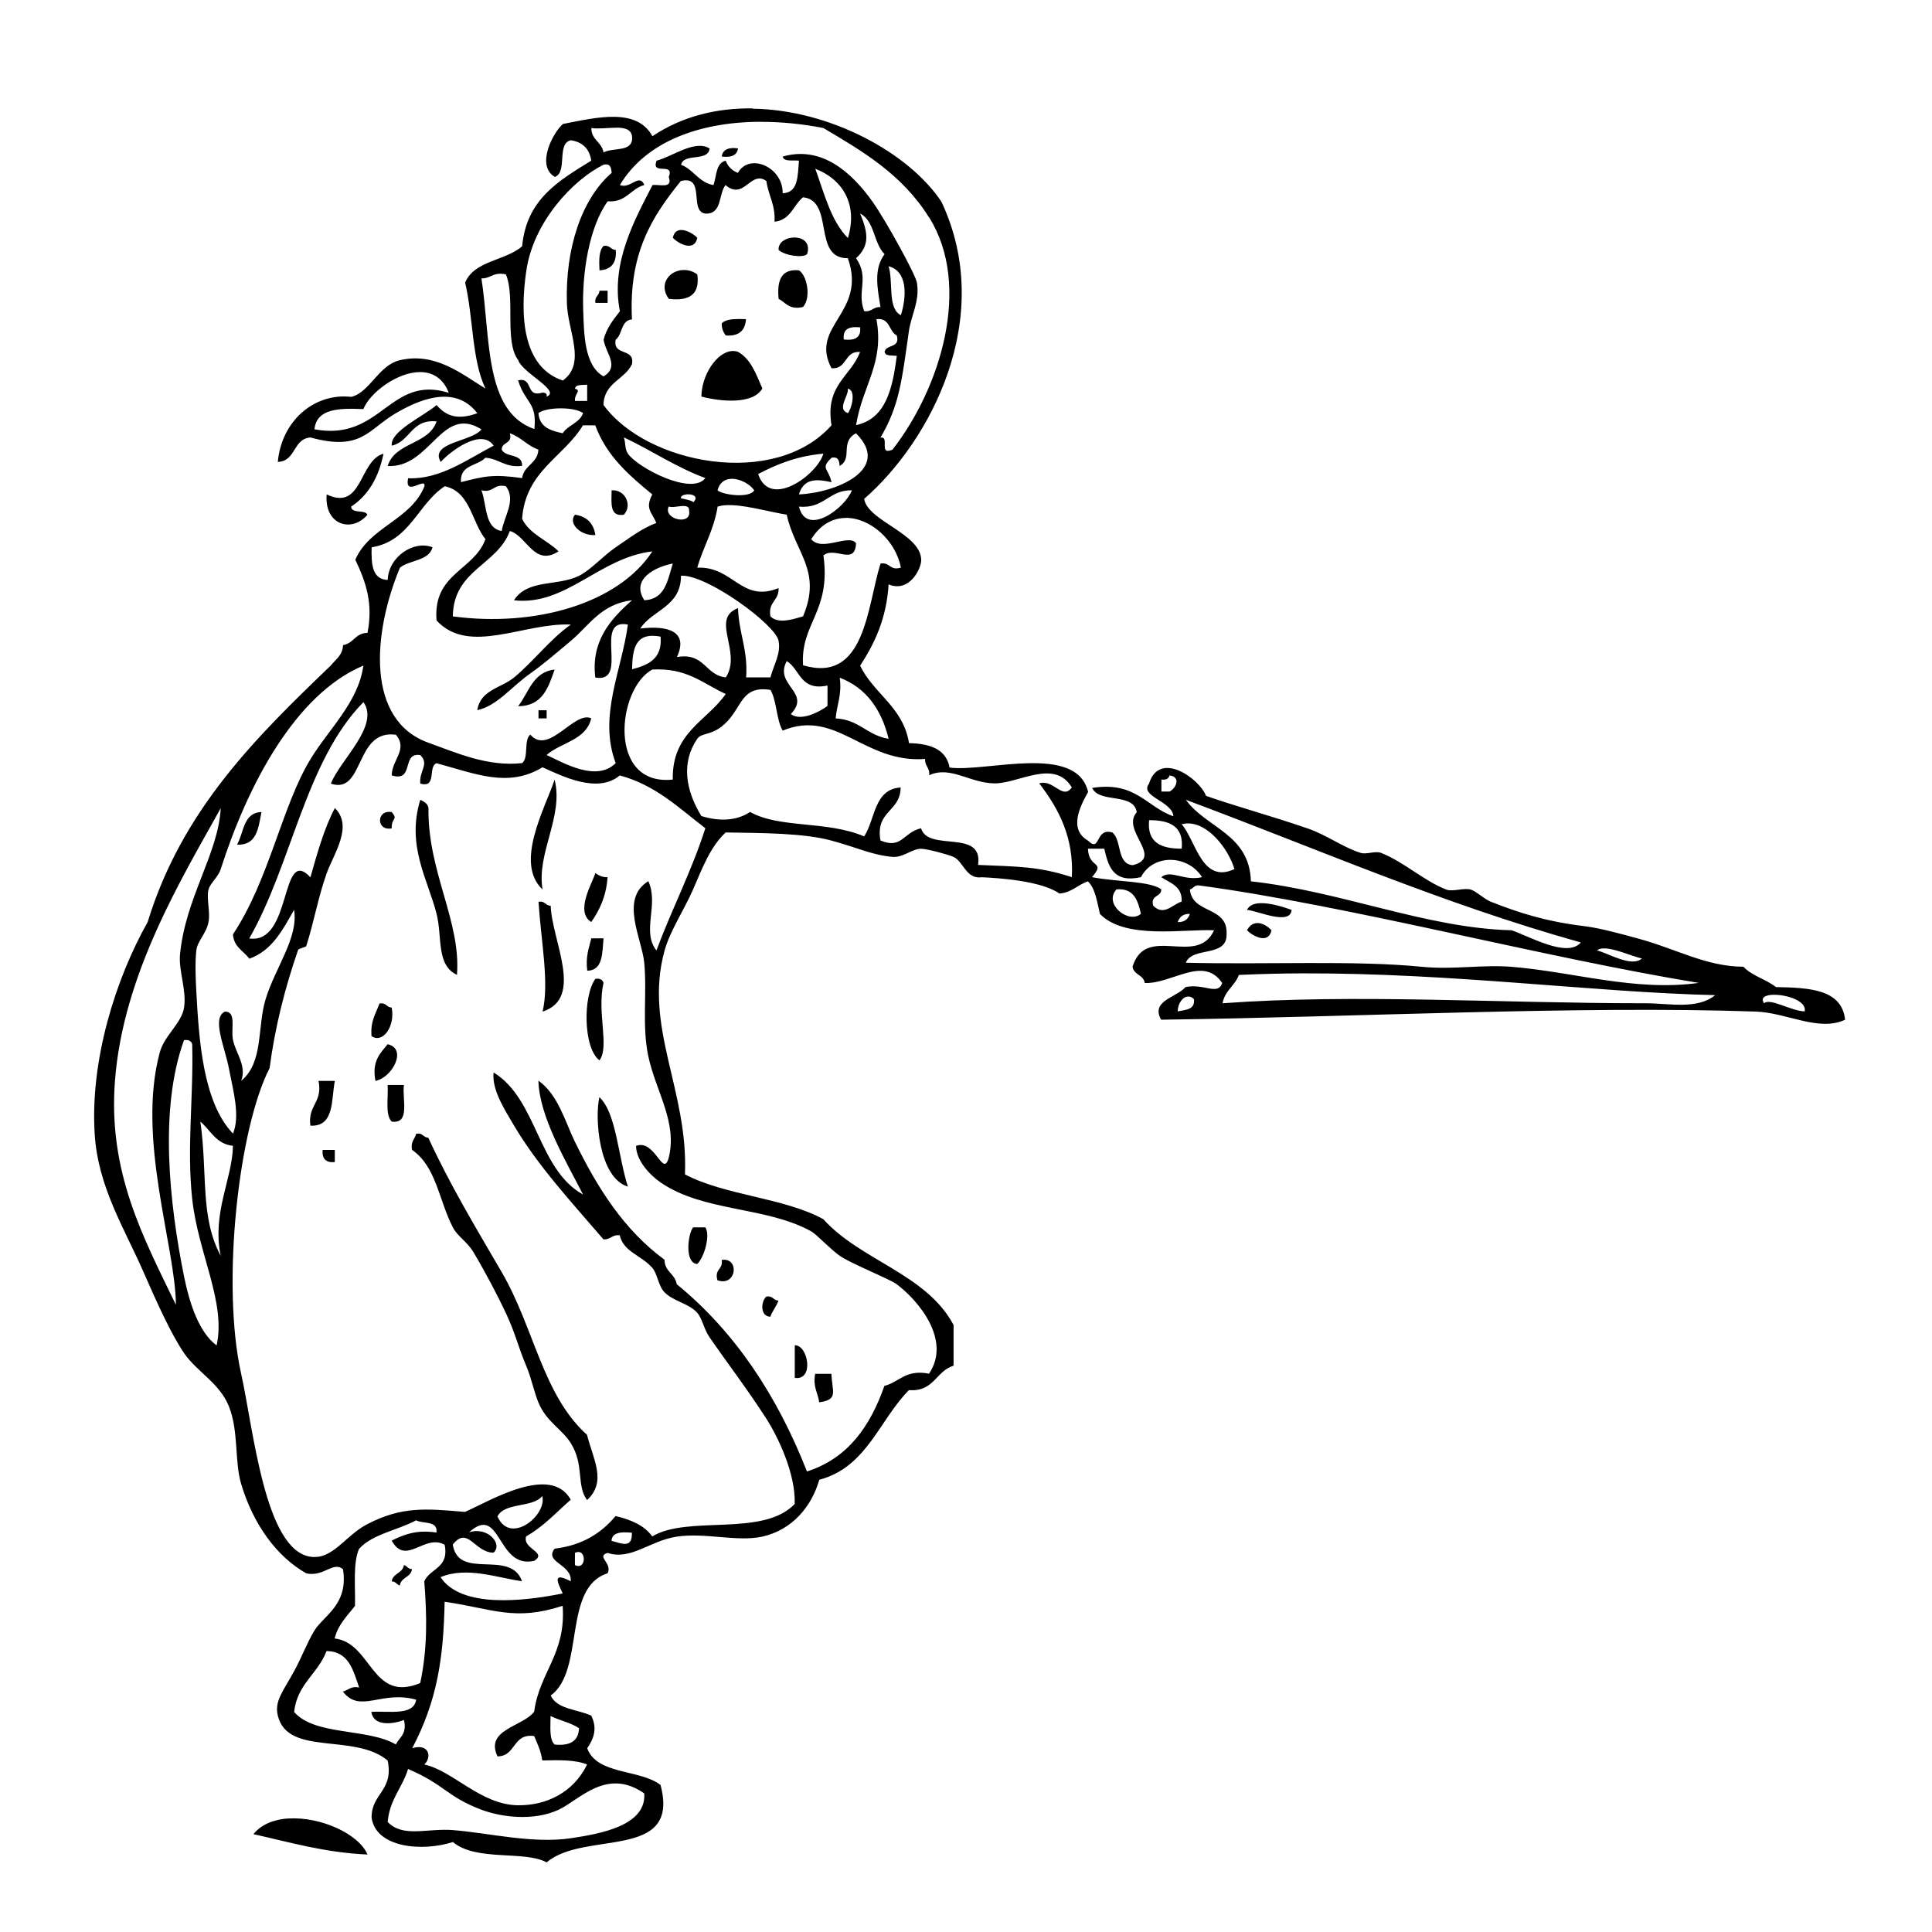 <?xml version="1.0" encoding="UTF-8" standalone="no"?>
<!-- Created with Inkscape (http://www.inkscape.org/) -->
<svg xmlns:dc="http://purl.org/dc/elements/1.1/" xmlns:cc="http://creativecommons.org/ns#" xmlns:rdf="http://www.w3.org/1999/02/22-rdf-syntax-ns#" xmlns:svg="http://www.w3.org/2000/svg" xmlns="http://www.w3.org/2000/svg" version="1.1" width="100%" height="100%" viewBox="0 0 48 48" id="raining_coming_xA0_Image_1_" xml:space="preserve">
<defs id="defs87" />
<path d="M 18.701,2.693 C 17.826,2.680 16.958,2.882 16.209,3.384 15.816,2.664 14.810,2.921 13.986,3.080 c -0.242,0.207 -0.682,1.028 -0.202,1.316 0.325,-0.112 0.036,-0.837 0.400,-0.911 0.292,0.044 0.461,0.213 0.506,0.506 -0.791,0.490 -1.611,0.951 -1.717,2.126 -0.410,0.364 -1.194,0.354 -1.417,0.906 0.202,0.843 0.164,1.928 0.506,2.632 C 11.452,9.278 10.807,8.745 9.935,8.949 9.402,9.073 9.184,9.756 8.725,9.860 7.816,9.757 6.997,10.446 6.902,11.476 c 0.455,-0.016 0.372,-0.573 0.810,-0.607 1.272,0.347 1.423,-0.192 2.122,-0.603 0.737,-0.433 1.526,-0.648 2.025,0 -0.472,0.171 -0.766,0.085 -1.012,-0.202 -0.349,0.293 -1.161,0.654 -1.113,1.008 0.467,-0.106 0.478,-0.664 1.113,-0.603 -0.194,0.581 -1.036,0.512 -1.215,1.109 1.069,0.054 1.336,-1.533 2.329,-0.911 -0.231,0.310 -1.298,0.318 -1.012,0.810 0.240,-0.264 1.010,-0.853 1.316,-0.405 -0.677,0.355 -1.340,0.844 -2.126,0.810 -0.097,0.484 0.454,-0.052 0.405,0.202 -0.340,0.839 -1.358,1.000 -1.717,1.822 0.267,0.558 0.447,1.088 0.303,1.818 -0.301,0.001 -0.344,0.263 -0.607,0.303 -0.011,0.258 -0.185,0.354 -0.303,0.506 -1.858,1.783 -3.698,3.587 -4.552,6.375 -0.804,1.430 -1.429,3.437 -1.316,5.261 0.081,1.320 0.736,2.342 1.215,3.438 0.322,0.738 0.694,1.560 1.012,2.020 0.315,0.455 0.881,0.740 1.109,1.316 0.246,0.621 0.135,1.359 0.303,1.924 0.300,1.005 0.883,1.808 1.620,2.223 0.434,0.095 0.669,-0.313 0.911,-0.101 0.137,0.877 -0.472,1.141 -0.708,1.518 -0.170,0.271 -0.328,0.689 -0.506,1.012 -0.289,0.526 -0.493,0.747 -0.405,1.109 0.249,1.014 1.905,0.419 2.729,1.113 0.152,0.759 -0.403,0.807 -0.400,1.417 0.102,0.745 1.246,0.856 2.020,0.607 0.583,0.489 1.789,0.204 2.329,0.506 0.940,-0.805 3.332,-0.028 2.830,-1.924 -0.514,-0.396 -1.577,-0.246 -1.822,-0.911 0.165,-0.244 0.257,-0.492 0.101,-0.810 -0.343,-0.162 -0.849,-0.155 -1.008,-0.501 0.859,-0.624 0.286,-2.680 1.413,-3.037 0.131,-0.251 -0.296,-0.420 0,-0.506 0.584,0.190 1.046,-0.303 1.721,-0.405 0.704,-0.106 1.501,0.137 2.122,0 0.749,-0.166 1.229,-0.754 1.417,-1.413 1.176,-0.307 1.489,-1.481 2.227,-2.227 0.623,0.049 0.669,-0.474 1.109,-0.607 l 0,-1.012 c -0.681,-1.274 -2.310,-1.598 -3.236,-2.628 -0.981,-0.536 -2.445,-0.589 -3.438,-1.113 0.089,-2.081 -1.031,-3.661 -0.506,-5.560 0.133,-0.484 0.488,-1.015 0.708,-1.518 0.211,-0.482 0.417,-1.052 0.810,-1.417 0.936,0.015 1.939,0.015 2.628,0.202 0.665,0.181 1.005,0.359 1.518,0.405 0.259,0.022 0.482,-0.198 0.704,-0.202 0.146,-0.002 0.697,0.149 0.810,0.202 0.253,0.118 0.311,0.563 0.708,0.506 0.417,0.019 1.482,0.090 1.924,0.405 0.310,-0.026 0.455,-0.219 0.708,-0.303 0.188,0.182 0.226,0.511 0.299,0.810 0.622,0.644 2.084,0.371 2.835,0.405 -0.423,0.924 -1.695,-0.172 -2.025,0.906 0.029,0.206 0.274,0.198 0.303,0.405 0.687,0.022 1.457,-0.694 1.924,0 -0.108,0.321 -0.454,0.003 -0.911,0.101 -0.238,0.267 -0.868,0.337 -0.607,0.810 4.827,-0.064 10.416,-0.353 14.771,-0.202 0.776,0.026 1.571,0.511 2.223,0.202 -0.083,-0.759 -0.888,-0.795 -1.717,-0.810 -0.244,-0.193 -0.598,-0.279 -0.810,-0.506 -0.933,-0.006 -1.652,-0.439 -2.628,-0.704 -0.415,-0.112 -0.935,-0.257 -1.316,-0.303 -0.975,-0.118 -1.639,-0.336 -2.329,-0.607 -0.160,-0.062 -0.370,-0.265 -0.501,-0.303 -0.169,-0.049 -0.452,0.061 -0.607,0 -0.572,-0.224 -1.037,-0.679 -1.620,-0.911 -0.145,-0.058 -0.355,0.045 -0.506,0 -0.423,-0.128 -0.847,-0.446 -1.316,-0.607 -0.959,-0.329 -1.800,-0.554 -2.527,-0.810 -0.172,-0.441 -1.163,-1.136 -1.417,-0.303 -0.244,0.317 0.576,0.432 0.607,0.810 -0.676,-0.232 -0.935,-0.877 -2.020,-0.704 0.181,0.391 1.030,0.108 1.109,0.603 -0.405,0.452 0.683,1.122 -0.101,1.316 -0.402,-0.035 -0.266,-0.606 -0.501,-0.810 -0.436,-0.140 -0.294,0.516 -0.607,0.202 -0.491,-0.282 -0.204,-0.849 0,-1.210 -0.284,-1.219 -2.536,-0.486 -3.442,-0.607 -0.083,-0.456 -0.480,-0.595 -1.008,-0.607 -0.145,-0.900 -0.873,-1.220 -1.215,-1.924 0.359,-0.551 0.655,-1.163 0.708,-2.020 0.511,0.214 0.813,-0.384 0.810,-0.607 -0.009,-0.657 -1.333,-0.966 -1.417,-1.518 1.645,-1.430 3.276,-4.501 1.919,-7.383 -0.805,-1.212 -2.763,-2.283 -4.688,-2.311 z m 0.180,0.334 c 0.508,-0.001 1.039,0.048 1.576,0.154 0.982,0.581 1.961,1.154 2.628,2.227 l 0.004,0 c 1.053,1.694 0.287,4.220 -0.915,5.763 -0.359,0.157 -0.056,-0.339 -0.299,-0.299 0.460,-0.782 0.527,-1.371 0.704,-2.632 0.059,-0.422 0.276,-0.744 0.202,-1.215 C 22.751,6.822 21.993,5.452 21.673,5.004 21.149,4.270 20.405,3.613 19.445,3.890 c 0.031,0.137 0.253,0.083 0.405,0.101 -0.034,0.369 -0.010,0.799 -0.405,0.810 0.011,-0.651 -0.825,-1.015 -1.113,-0.506 -0.145,-0.056 -0.247,-0.158 -0.303,-0.303 -0.245,0.058 -0.225,0.382 -0.303,0.607 -0.369,-0.068 -0.489,-0.384 -0.805,-0.506 0.068,-0.302 0.677,-0.065 0.708,-0.405 -0.367,-0.228 -0.934,0.210 -1.316,0.303 -0.148,0.384 0.452,0.020 0.303,0.405 0.102,0.304 -0.225,0.179 -0.405,0.202 -0.435,0.848 -1.047,1.936 -0.810,3.134 -0.160,0.210 -0.330,0.412 -0.405,0.708 0.051,0.337 0.408,0.665 0,0.911 -0.486,-0.265 -0.485,-1.079 -0.506,-1.620 -0.036,-0.952 0.150,-2.094 0.607,-2.729 0.470,0.032 0.563,-0.314 0.911,-0.405 -0.124,-0.307 -0.348,0.109 -0.607,0 0.636,-1.066 1.957,-1.565 3.482,-1.571 z m -3.570,0.145 c 0.202,-2.114e-4 0.365,0.035 0.391,0.211 0.047,0.418 -0.473,0.269 -0.708,0.405 -0.040,-0.263 -0.302,-0.305 -0.303,-0.607 0.175,0.027 0.418,-0.008 0.620,-0.008 z m 2.941,0.506 c -0.183,-0.006 -0.300,0.055 -0.321,0.211 0.230,0.028 0.380,-0.024 0.405,-0.202 -0.028,-0.003 -0.057,-0.007 -0.083,-0.008 z m -3.200,0.405 c 0.118,-0.001 0.135,0.103 0.145,0.211 -0.753,0.652 -1.153,1.885 -1.113,3.236 0.020,0.700 0.491,1.497 -0.101,1.924 -1.007,-0.335 -1.070,-1.624 -0.906,-2.734 0.179,-1.216 1.164,-2.256 1.919,-2.628 0.021,-0.004 0.040,-0.008 0.057,-0.008 z m 5.204,0.110 c 0.717,0.280 1.053,0.919 0.810,1.721 C 20.647,5.492 20.481,4.813 20.256,4.194 z m -1.413,0.242 c 0.059,-0.006 0.125,0.008 0.198,0.061 0.046,0.358 0.226,0.585 0.202,1.012 0.399,-0.039 0.466,-0.411 0.708,-0.607 0.790,0.086 0.225,1.525 1.113,1.514 0.486,1.361 -0.968,1.679 -0.405,2.734 0.398,0.027 0.309,-0.432 0.708,-0.405 -0.227,0.615 -0.874,0.814 -0.708,1.822 -1.408,1.584 -4.594,0.970 -5.666,-0.506 0.015,-0.557 0.525,-0.623 0.708,-1.012 0.079,-0.416 -0.484,-0.190 -0.405,-0.607 0.173,-0.129 0.125,-0.482 0.405,-0.506 -0.084,-1.634 0.490,-2.544 1.215,-3.438 0.624,-0.152 0.194,0.751 0.607,0.810 0.423,0.019 0.324,-0.481 0.501,-0.708 0.380,0.319 0.554,-0.133 0.814,-0.162 z m 2.527,0.871 c 0.361,0.178 0.333,0.742 0.607,1.008 -0.267,0.362 -0.187,0.807 -0.101,1.316 -0.181,-0.012 -0.213,0.123 -0.405,0.101 -0.193,-0.500 0.138,-0.816 -0.202,-1.316 0.346,-0.315 0.298,-0.636 0.101,-1.109 z m -4.464,0.409 c -0.088,0.006 -0.162,0.057 -0.189,0.193 0.132,0.142 0.536,0.363 0.607,0 -0.082,-0.088 -0.270,-0.205 -0.418,-0.193 z m 2.769,0.189 c -0.178,0.020 -0.345,0.130 -0.330,0.308 0.156,0.139 0.607,0.203 0.708,0.101 0.099,-0.314 -0.148,-0.435 -0.378,-0.409 z m -4.680,0.206 c -0.116,0.119 -0.114,0.358 -0.101,0.607 0.284,-0.018 0.431,-0.176 0.405,-0.506 -0.129,-0.005 -0.140,-0.129 -0.303,-0.101 z m 7.084,0.506 c 0.469,0.121 0.452,0.739 0.303,1.215 C 22.045,7.665 22.198,7.006 22.078,6.620 z m -5.102,0.092 c -0.344,0.009 -0.626,0.352 -0.361,0.717 0.498,0.059 0.779,-0.098 0.708,-0.607 -0.110,-0.082 -0.233,-0.113 -0.347,-0.110 z m 2.795,0.004 c -0.381,-0.001 -0.469,0.291 -0.427,0.713 0.179,0.090 0.257,0.282 0.607,0.202 0.204,-0.234 0.103,-0.776 -0.101,-0.911 -0.028,-0.002 -0.053,-0.004 -0.079,-0.004 z m -7.396,0.092 c 0.052,-0.006 0.116,-0.005 0.193,0.013 0.239,0.569 -0.043,1.664 0.303,2.126 0.108,0.326 1.077,0.770 0.708,0.911 0.018,-0.086 -0.039,-0.095 -0.101,-0.101 -0.441,0.138 -0.215,-0.391 -0.607,-0.303 0.175,0.573 0.474,0.529 0.405,1.210 -1.255,-0.430 -1.086,-2.286 -1.316,-3.742 0.178,0.001 0.255,-0.095 0.413,-0.114 z m 2.518,0.418 c -0.005,0.129 -0.129,0.140 -0.101,0.303 l 0.303,0 0,-0.303 -0.202,0 z m 3.460,0.704 c -0.177,-7.331e-4 -0.332,0.018 -0.422,0.105 -0.004,0.139 0.043,0.222 0.096,0.303 0.329,0.026 0.487,-0.120 0.506,-0.405 -0.062,-0.003 -0.121,-0.004 -0.180,-0.004 z m 3.478,0 c 0.281,0.003 0.259,0.314 0.449,0.409 0.088,0.324 -0.262,0.210 -0.303,0.405 0.016,0.118 0.184,0.085 0.303,0.101 -0.106,0.804 -0.264,1.559 -1.012,1.721 0.159,-0.992 0.706,-1.529 0.506,-2.632 0.021,-0.002 0.038,-0.004 0.057,-0.004 z m -0.559,0.202 c 0.029,4.288e-4 0.063,8.278e-4 0.096,0.004 0.030,0.266 -0.140,0.332 -0.405,0.303 -0.027,-0.233 0.098,-0.311 0.308,-0.308 z m -3.099,0.594 c -0.373,0.035 -0.744,0.602 -0.748,1.131 0.484,0.126 1.284,0.202 1.514,-0.202 -0.153,-0.352 -0.282,-0.730 -0.607,-0.911 -0.052,-0.018 -0.105,-0.022 -0.158,-0.017 z M 10.437,9.244 c 0.298,9.4e-6 0.568,0.142 0.713,0.515 C 9.672,9.301 9.477,10.975 7.813,10.666 7.865,10.145 8.430,10.139 9.028,10.164 9.186,9.761 9.867,9.244 10.437,9.244 z m 4.151,0.312 0,0.405 -0.303,0 c -0.021,-0.173 0.172,-0.262 0,-0.303 0.016,-0.118 0.184,-0.085 0.303,-0.101 z m 6.476,0.101 c 0.225,0.042 0.079,0.537 0,0.607 -0.284,-0.102 0.028,-0.430 0,-0.607 z m -7.132,0.488 c 0.226,0 0.451,0.040 0.554,0.118 -0.087,0.249 -0.375,0.295 -0.506,0.501 -0.305,-0.064 -0.579,-0.154 -0.603,-0.501 0.103,-0.078 0.328,-0.118 0.554,-0.118 z m 0.554,0.422 0.303,0 c 0.280,0.765 0.844,1.244 1.417,1.717 -0.185,0.352 -0.019,0.429 0.101,0.708 -0.377,0.142 -0.682,0.385 -1.012,0.607 -0.305,0.205 -0.622,0.566 -0.911,0.708 -0.539,0.265 -1.276,0.074 -1.615,0.607 1.293,0.146 2.111,-1.057 3.438,-1.215 -0.839,1.287 -2.891,1.890 -4.957,1.615 0.017,-1.163 1.098,-1.261 1.417,-2.122 0.419,0.117 0.605,0.900 1.210,0.506 -0.287,-0.285 -0.719,-0.423 -0.906,-0.810 0.089,-1.191 1.031,-1.525 1.514,-2.324 z m -1.818,0.198 c 0.276,0.094 0.432,0.310 0.708,0.405 -0.019,0.351 -0.358,0.384 -0.405,0.708 -0.712,-0.099 -0.923,-0.052 -1.518,0.101 -0.034,-0.439 0.412,-0.397 0.607,-0.607 0.345,0.025 0.486,0.255 0.911,0.202 0.015,-0.318 -0.410,-0.197 -0.506,-0.405 0.001,-0.201 0.276,-0.129 0.202,-0.405 z m 8.598,0 c 0.911,0.904 -0.520,1.482 -1.417,1.518 0.121,-0.396 0.422,-0.390 0.810,-0.303 -0.079,-0.355 -0.284,-0.333 0,-0.607 0.172,-0.037 0.190,0.079 0.202,0.202 0.335,-0.184 -0.003,-0.592 0.405,-0.810 z m -5.767,0.101 c 0.687,0.323 1.287,0.738 2.025,1.012 -0.339,0.444 -1.681,-0.256 -1.924,-0.607 -0.080,-0.116 -0.052,-0.262 -0.101,-0.405 z m -5.970,0.405 c -0.615,0.171 -0.517,1.441 -1.413,1.012 -0.065,0.758 0.623,0.966 1.012,0.506 -0.062,-0.140 -0.389,-0.015 -0.405,-0.202 0.427,-0.280 0.686,-0.727 0.805,-1.316 z m 10.927,0 c -0.142,0.512 -1.327,1.397 -1.620,0.506 0.464,-0.243 0.968,-0.449 1.620,-0.506 z m -2.267,0.625 c 0.208,0.001 0.445,0.133 0.550,0.286 -0.112,0.203 -0.783,0.116 -0.911,0 0.054,-0.211 0.199,-0.287 0.361,-0.286 z m -5.723,0.171 c 0.029,3.78e-4 0.062,0.004 0.101,0.013 0.270,0.344 -0.055,0.769 -0.101,1.113 -0.434,-0.071 -0.365,-0.647 -0.506,-1.012 0.270,0.064 0.297,-0.117 0.506,-0.114 z m -1.417,0.013 c 0.638,0.136 0.666,0.886 1.012,1.316 -0.291,0.787 -1.310,0.846 -1.215,2.020 0.810,0.874 2.166,0.049 3.337,0.101 -0.518,0.363 -0.928,0.917 -1.413,1.316 -0.317,0.260 -0.838,0.308 -0.911,0.810 0.488,-0.103 0.836,-0.572 1.316,-0.911 0.315,-0.222 0.595,-0.465 1.008,-0.810 0.444,-0.371 0.751,-0.918 1.518,-1.008 -0.553,0.486 -1.019,1.027 -0.911,1.919 0.862,0.153 -0.069,-1.487 0.810,-1.316 -0.155,1.147 -0.741,2.287 -0.303,3.442 -0.477,0.477 -1.291,-0.003 -1.717,-0.202 0.359,-0.314 0.982,-0.364 1.109,-0.911 -0.424,-0.194 -1.057,0.933 -1.514,0.405 -0.168,0.134 -0.034,0.573 -0.202,0.708 -0.862,0.096 -1.650,-0.263 -2.329,-0.506 -1.552,-0.555 -1.390,-2.710 -0.708,-4.349 0.242,-0.196 0.715,-0.162 0.810,-0.506 -0.457,-0.185 -1.095,0.230 -1.113,0.810 -0.390,-0.013 -0.410,-0.395 -0.400,-0.810 0.957,-0.155 1.144,-1.079 1.818,-1.518 z m 4.147,0.101 c -0.004,0.307 -0.058,0.666 0.303,0.607 0.219,-0.231 0.036,-0.631 -0.303,-0.607 z m 5.970,0 c -0.170,0.443 -1.131,1.169 -1.316,0.405 0.634,0.060 0.731,-0.415 1.316,-0.405 z m -4.103,0.101 c 0.140,-0.012 0.310,0.050 0.158,0.202 0.038,-0.038 -0.306,-0.108 -0.303,-0.101 -0.010,-0.060 0.061,-0.093 0.145,-0.101 z m 1.127,0.268 c 0.418,0.019 0.968,0.176 1.356,0.237 0.203,0.944 0.886,1.388 0.405,2.527 -0.231,0.064 -0.611,0.200 -0.810,0 -0.066,-0.369 0.219,-0.384 0.202,-0.704 -0.922,0.378 -1.128,-0.548 -2.020,-0.506 0.150,-0.523 0.415,-0.935 0.506,-1.518 0.100,-0.032 0.221,-0.041 0.361,-0.035 z m -1.184,0.022 c 0.071,0.004 0.120,0.032 0.114,0.114 0.074,0.385 -0.655,0.218 -0.506,-0.101 0.091,0.034 0.272,-0.020 0.391,-0.013 z m -2.720,0.215 c -0.182,0.212 0.139,0.534 0.506,0.506 -0.044,-0.292 -0.213,-0.461 -0.506,-0.506 z m 6.727,0.079 c 0.606,-0.003 1.239,0.553 1.369,1.237 -0.285,0.083 -0.262,-0.142 -0.506,-0.101 -0.338,1.083 -0.380,2.983 -1.924,2.527 -0.070,-1.046 0.700,-1.327 0.506,-2.729 0.282,-0.237 0.785,0.268 0.810,-0.303 -0.172,-0.247 -0.845,0.223 -1.113,-0.101 0.230,-0.371 0.540,-0.526 0.858,-0.528 z m -4.297,1.135 c -0.129,0.410 -0.188,0.891 -0.708,0.911 -0.344,-0.526 0.281,-0.832 0.708,-0.911 z m 0.202,0.303 c 0.634,-0.041 2.347,1.211 2.425,1.615 0.061,0.320 -0.108,0.566 -0.202,0.911 l -0.603,0 c 0.048,-0.689 -0.183,-1.100 -0.202,-1.721 -0.699,0.263 0.107,1.089 -0.303,1.721 -0.518,-0.054 -0.522,-0.625 -1.215,-0.506 0.293,-0.634 -0.215,-0.792 -0.911,-0.708 0.304,-0.471 1.011,-0.537 1.012,-1.312 z m -0.717,1.492 c 0.062,-5.79e-4 0.131,0.005 0.211,0.022 0.047,0.553 -0.307,0.705 -0.708,0.810 0.008,-0.434 0.059,-0.828 0.497,-0.832 z m 3.346,0.629 c 0.336,0.202 0.329,0.751 1.012,0.607 l 0,0.506 c -0.206,0.157 -0.671,0.391 -0.911,0.202 0.521,-0.543 -0.428,-0.715 -0.101,-1.316 z M 9.028,16.535 c -0.124,0.911 -0.850,1.564 -1.316,2.329 -0.711,1.168 -1.022,2.995 -1.924,4.349 0.020,0.316 0.261,0.409 0.405,0.603 l 0,0.004 c 0.571,-0.204 0.831,-0.720 1.113,-1.215 0.115,0.693 -0.473,1.441 -0.708,2.223 -0.212,0.704 -0.048,1.571 -0.607,2.025 0.146,-0.369 -0.135,-0.690 -0.202,-1.012 -0.059,-0.284 0.095,-0.712 -0.202,-0.708 -0.334,0.161 -0.004,0.867 0.101,1.417 0.106,0.554 0.283,1.163 0.101,1.615 C 5.036,27.380 4.943,25.816 4.877,24.627 c -0.017,-0.317 -0.033,-0.711 0,-1.012 0.026,-0.237 0.248,-0.418 0.303,-0.704 0.050,-0.257 -0.056,-0.597 0,-0.810 0.042,-0.160 0.239,-0.307 0.303,-0.506 0.670,-2.091 1.853,-4.348 3.544,-5.058 z m 7.335,0.096 c 0.755,0.002 1.145,0.375 1.668,0.611 -0.470,0.675 -1.340,0.956 -1.316,2.126 -1.636,0.176 -1.386,-2.272 -0.506,-2.734 0.053,-0.003 0.103,-0.004 0.154,-0.004 z m -2.584,0.004 c -0.544,0.062 -0.640,0.570 -0.906,0.911 0.603,-0.003 0.750,-0.461 0.906,-0.911 z m 7.084,0.202 c 0.657,0.253 1.035,0.787 1.215,1.518 -0.527,-0.080 -0.734,-0.480 -1.316,-0.506 0.028,-0.342 0.160,-0.581 0.101,-1.012 z m -1.976,0.290 c 0.073,-0.006 0.157,-0.001 0.255,0.013 0.160,0.277 0.143,0.734 0.303,1.012 1.338,-0.554 2.020,0.818 3.539,0.704 -0.012,0.181 0.123,0.213 0.101,0.405 0.523,-0.245 1.012,0.195 1.620,0.202 0.602,0.007 1.488,-0.622 1.924,0.101 -0.233,0.324 -0.451,-0.215 -0.810,-0.101 0.502,0.649 0.864,1.371 0.810,2.329 -0.830,-0.269 -1.325,-0.260 -2.329,-0.303 0.135,-0.910 -1.241,-0.311 -1.417,-0.911 -0.448,0.103 -0.474,0.530 -1.008,0.303 -0.134,-0.741 0.500,-0.710 0.501,-1.316 -0.665,0.042 -0.626,0.787 -0.906,1.215 -0.935,-0.397 -2.092,-0.192 -2.835,-0.607 -0.329,0.221 -0.763,0.241 -1.210,0.101 -0.403,-0.656 -0.498,-1.342 -0.101,-1.919 0.101,-0.147 0.321,-0.084 0.603,-0.303 0.463,-0.358 0.445,-0.878 0.959,-0.924 z m -9.857,0.317 c 0.408,0.587 -0.571,1.423 -0.810,2.025 0.839,0.282 0.585,-1.355 1.615,-1.215 0.313,0.363 -0.110,0.639 -0.101,1.012 0.574,0.170 0.227,-0.582 0.708,-0.506 0.234,0.224 -0.034,0.395 0,0.708 0.424,0.120 0.180,-0.426 0.405,-0.506 0.982,0.267 1.782,0.616 2.632,0.101 0.483,0.217 1.371,0.667 1.919,0.202 0.901,0.245 1.475,0.816 2.126,1.312 -0.342,1.073 -0.832,2.004 -1.215,3.037 -0.375,-0.472 0.068,-1.144 -0.202,-1.721 -0.717,0.439 -0.158,1.428 -0.101,2.025 0.073,0.766 -0.060,1.566 0.101,2.324 0.187,0.879 0.730,1.639 0.506,2.527 -0.142,0.509 -0.340,-0.481 -0.810,-0.299 0.001,0.371 0.359,0.736 0.607,0.906 1.073,0.739 2.610,0.592 3.742,1.215 0.131,0.072 0.471,0.438 0.708,0.607 0.263,0.188 1.235,0.573 1.417,0.708 0.515,0.384 1.375,1.372 0.805,2.223 -0.586,-0.114 -0.732,0.208 -1.109,0.303 -0.350,0.998 -0.902,1.799 -1.924,2.126 -0.742,-1.887 -1.788,-3.470 -3.236,-4.653 -0.040,-0.263 -0.302,-0.305 -0.303,-0.607 -0.999,-0.734 -1.657,-1.765 -2.227,-2.932 -0.244,-0.500 -0.415,-1.168 -0.906,-1.518 0.020,0.890 0.686,2.005 1.109,2.830 -1.128,-0.625 -1.135,-2.367 -2.223,-3.033 -0.048,0.433 0.283,0.938 0.506,1.316 0.596,1.010 1.460,1.940 2.223,2.830 0.181,0.012 0.213,-0.123 0.405,-0.101 0.094,0.415 0.532,0.492 0.810,0.810 0.128,0.146 0.149,0.453 0.303,0.607 0.228,0.228 0.599,0.273 0.810,0.506 0.127,0.141 0.165,0.400 0.303,0.603 0.408,0.595 0.941,1.292 1.413,2.025 0.282,0.438 0.735,1.365 0.708,2.126 -0.793,0.828 -2.646,0.268 -3.539,0.805 -0.197,-0.274 -0.528,-0.416 -0.911,-0.506 -0.353,0.422 -0.821,0.727 -1.514,0.810 -0.269,0.343 0.436,0.383 0.400,0.810 -0.429,-0.219 -0.364,-0.036 -0.198,0.303 -0.969,0.195 -2.522,0.375 -3.037,-0.405 0.654,-0.273 1.412,0.018 2.025,0.101 -0.290,-0.810 -1.578,-0.007 -1.721,-0.911 0.378,-0.476 0.538,0.199 1.012,0.202 0.241,-0.215 -0.145,-0.658 -0.607,-0.506 0.799,-0.725 0.685,0.927 1.620,0.708 0.336,-0.214 -0.303,-0.294 -0.202,-0.607 0.431,-0.242 0.748,-0.597 1.109,-0.911 -0.503,-0.895 -2.014,0.035 -2.628,0.303 -0.964,-0.081 -1.561,-0.144 -2.425,0.303 -0.562,0.291 -0.857,0.893 -1.417,0.810 -1.134,-0.168 -1.412,-3.162 -1.721,-4.552 -0.494,-2.219 -0.065,-6.084 0.708,-7.586 0.134,-1.015 0.377,-1.979 0.708,-2.936 0.013,-0.040 0.193,-0.068 0.202,-0.096 C 7.799,22.917 7.904,22.286 8.117,21.695 8.294,21.204 8.781,20.532 8.320,20.075 8.052,20.583 7.884,21.193 7.712,21.796 6.957,20.985 7.265,23.474 6.193,23.315 7.250,21.472 7.589,18.910 9.028,17.446 z m 4.349,0.202 0,0.202 0.202,0 0,-0.202 -0.202,0 z m 15.678,1.620 c 0.279,0.032 0.175,0.309 0,0.400 l -0.202,0 0,-0.299 c 0.118,0.016 0.179,-0.022 0.202,-0.101 z M 13.779,19.370 c -0.227,0.691 -1.009,2.068 -0.299,2.729 -0.156,-0.898 0.531,-1.820 0.299,-2.729 z m -3.337,0.501 c -0.351,1.142 0.191,1.988 0.405,2.835 0.146,0.579 -0.015,1.270 0.506,1.514 0.105,-1.326 -0.732,-2.567 -0.708,-4.147 -0.021,-0.113 -0.112,-0.157 -0.202,-0.202 z m 19.020,0 c 3.243,1.207 6.335,2.571 9.813,3.544 -0.333,0.395 -1.278,-0.154 -1.721,-0.303 -2.114,-0.051 -4.219,-0.966 -6.472,-1.215 l -0.004,0 c -0.033,-1.180 -1.107,-1.320 -1.615,-2.025 z M 5.484,20.079 c -0.062,1.141 -0.879,2.224 -1.012,3.641 -0.037,0.396 0.167,0.882 0.101,1.312 -0.060,0.391 -0.489,0.692 -0.603,1.113 -0.582,2.150 0.393,4.829 0.400,6.273 C 3.549,30.721 2.684,29.121 2.856,26.855 3.057,24.197 4.526,21.809 5.484,20.079 z m 4.182,0.092 c -0.319,-0.003 -0.299,0.484 0.066,0.409 -0.009,-0.276 0.168,-0.204 0,-0.405 -0.024,-0.004 -0.044,-0.004 -0.066,-0.004 z m -3.170,0.004 c -0.457,0.015 -0.434,0.512 -0.607,0.810 0.495,0.023 0.530,-0.415 0.607,-0.810 z m 22.053,0.202 c 0.507,-0.001 0.866,0.146 0.810,0.708 -0.507,0.001 -0.865,-0.146 -0.810,-0.708 z m 0.915,0.083 c 0.524,-0.046 1.041,0.599 1.206,1.131 -0.811,0.383 -0.958,-0.709 -1.312,-1.113 0.034,-0.009 0.070,-0.014 0.105,-0.017 z m -2.434,0.625 0.405,0 c 0.101,0.438 0.219,0.861 0.911,0.708 0.313,-0.597 1.176,-0.549 1.518,0 -0.446,0.107 -0.782,-0.200 -1.012,0 0.221,0.149 0.524,0.218 0.506,0.607 -0.227,0.068 -0.440,0.371 -0.708,0.101 -0.073,-0.276 0.201,-0.204 0.202,-0.405 -0.282,-0.210 -1.086,-0.181 -1.721,-0.303 0.352,-0.414 -0.084,-0.201 -0.101,-0.708 z m -12.239,0.607 c -0.067,0.232 -0.515,0.961 -0.101,1.215 0.207,-0.297 0.372,-0.640 0.405,-1.113 -0.139,0.004 -0.222,-0.047 -0.303,-0.101 z m 14.973,0.303 c 3.719,0.497 8.529,1.783 12.442,2.425 -1.586,0.220 -3.107,-0.275 -4.653,-0.400 -0.725,-0.058 -1.452,0.076 -2.223,0 -1.669,-0.166 -3.873,-0.051 -5.868,-0.101 0.160,-0.412 1.027,-0.121 1.012,-0.708 0.037,-0.711 -0.856,-0.494 -0.911,-1.113 0.082,-0.019 0.100,-0.101 0.202,-0.101 z m -2.025,0.101 c 0.439,-0.034 0.531,0.279 0.607,0.607 -0.297,0.264 -0.942,-0.239 -0.607,-0.607 z M 13.431,22.400 c -0.016,-6.81e-4 -0.032,8.45e-4 -0.052,0.004 0.066,1.010 0.271,2.018 0.101,2.729 1.040,-0.333 0.230,-1.765 0.202,-2.628 -0.113,-0.004 -0.137,-0.100 -0.250,-0.105 z m 17.884,0.039 c -0.153,0.004 -0.277,0.050 -0.334,0.167 0.265,0.021 1.077,0.399 1.109,0 -0.193,-0.069 -0.519,-0.174 -0.774,-0.167 z m -1.813,0.268 c 0.019,-0.002 0.039,-5.28e-4 0.061,0 -0.044,0.124 -0.129,0.208 -0.303,0.202 0.038,-0.108 0.108,-0.187 0.242,-0.202 z m 1.774,0.228 c -0.111,-0.012 -0.218,0.034 -0.294,0.176 0.132,0.142 0.536,0.363 0.607,0 -0.085,-0.090 -0.201,-0.163 -0.312,-0.176 z m -16.585,0.378 c -0.061,0.242 -0.145,0.459 -0.101,0.805 0.394,-0.010 0.370,-0.435 0.405,-0.805 l -0.303,0 z m 25.139,0.250 c 0.268,-0.013 0.711,0.194 0.959,0.250 l 0,0.004 c -0.257,0.219 -0.816,-0.126 -1.113,-0.206 0.039,-0.031 0.092,-0.045 0.154,-0.048 z m -7.449,0.620 c 3.720,-0.010 7.235,0.472 10.232,0.541 -0.447,0.366 -1.158,0.202 -1.721,0.202 -3.661,0 -7.247,-0.240 -10.518,0 0.055,-0.315 0.306,-0.431 0.405,-0.704 0.537,-0.024 1.072,-0.038 1.602,-0.039 z m -17.589,0.136 c -0.309,0.417 -0.306,1.716 0.101,2.025 0.257,-0.336 -0.068,-1.182 0.101,-1.924 -0.022,-0.078 -0.085,-0.117 -0.202,-0.101 z m 29.265,0.396 c 0.328,-0.007 0.839,0.152 0.779,0.413 -0.332,-0.009 -0.861,-0.342 -1.008,-0.202 -0.096,-0.143 0.031,-0.206 0.228,-0.211 z m -14.529,0.044 c 0.045,0.001 0.093,0.020 0.136,0.066 0.030,0.266 -0.211,0.261 -0.405,0.303 0.004,-0.204 0.131,-0.374 0.268,-0.369 z M 9.486,24.927 c -0.016,-6.82e-4 -0.036,8.45e-4 -0.057,0.004 -0.090,0.247 -0.231,0.439 -0.198,0.810 0.268,0.194 0.592,-0.227 0.501,-0.708 -0.113,-0.004 -0.133,-0.100 -0.246,-0.105 z m -4.913,0.915 c 0.117,-0.016 0.180,0.022 0.202,0.101 0.036,1.295 -0.138,2.573 0,3.843 0.147,1.356 0.843,2.564 0.607,3.641 -0.432,-0.320 -0.669,-1.021 -0.810,-1.717 -0.363,-1.804 -0.622,-4.158 0,-5.868 z m 5.058,0.101 c -0.180,0.225 -0.398,0.412 -0.303,0.911 0.410,-0.074 0.805,-0.795 0.303,-0.911 z m -1.717,0.911 c 0.108,0.546 -0.274,0.602 -0.202,1.113 0.600,0.027 0.515,-0.632 0.607,-1.113 l -0.405,0 z m 1.717,0.101 c 0.020,0.317 -0.068,0.743 0.101,0.911 0.468,0.064 0.256,-0.554 0.303,-0.911 l -0.405,0 z m 5.261,0.303 c -0.118,0.486 -0.025,2.002 0.708,2.223 -0.246,-0.762 -0.288,-1.829 -0.708,-2.223 z m -9.915,0.607 c 0.256,0.215 0.385,0.555 0.810,0.603 -0.011,0.818 -0.526,1.663 -0.303,2.734 C 4.964,30.232 5.163,29.165 4.978,27.868 z m 5.419,0.299 c -0.016,-6.81e-4 -0.036,8.46e-4 -0.057,0.004 -0.031,0.136 -0.144,0.189 -0.101,0.400 0.599,0.418 0.655,1.220 1.012,1.924 0.111,0.219 0.355,0.357 0.506,0.607 0.309,0.514 0.626,1.127 0.810,1.518 0.246,0.526 0.315,0.868 0.506,1.312 0.122,0.284 0.192,0.636 0.303,0.911 0.196,0.483 0.590,0.667 0.805,1.012 0.345,0.555 0.132,1.045 0.405,1.417 0.501,-0.460 0.148,-1.020 0,-1.620 -1.106,-0.997 -1.311,-2.657 -2.122,-4.046 -0.665,-1.139 -1.304,-2.207 -1.822,-3.337 -0.113,-0.004 -0.133,-0.100 -0.246,-0.105 z m -2.381,0.405 c -0.018,0.221 0.083,0.323 0.303,0.303 l 0,-0.303 -0.303,0 z m 9.206,1.924 c -0.133,0.162 -0.217,0.891 0.101,0.911 0.185,-0.178 0.330,-0.732 0.202,-0.911 l -0.303,0 z m 0.783,0.805 c -0.023,-0.001 -0.048,2.32e-4 -0.074,0.004 0.042,0.243 -0.188,0.220 -0.105,0.506 0.450,0.159 0.546,-0.491 0.180,-0.510 z m 1.091,0.911 c -0.016,-6.81e-4 -0.036,8.45e-4 -0.057,0.004 -0.138,0.129 -0.155,0.492 0.101,0.501 0.052,-0.149 0.149,-0.251 0.202,-0.400 -0.113,-0.004 -0.133,-0.100 -0.246,-0.105 z m 0.651,1.215 0,0.004 0,0.805 c 0.488,0.073 0.333,-0.820 0,-0.810 z m 0.506,0.708 c -0.059,0.328 0.068,0.470 0.101,0.708 0.486,-0.067 0.321,-0.260 0.303,-0.708 l -0.405,0 z m -6.780,3.037 c 0.125,0.478 -0.797,1.229 -1.113,0.506 0.182,-0.357 0.872,-0.207 1.113,-0.506 z m -3.134,0.603 c 0.176,0.094 0.543,-0.001 0.506,0.303 -0.324,-0.046 -0.644,-0.041 -1.113,0.202 0.359,0.639 0.809,-0.178 1.316,0.101 0.118,0.590 -0.365,0.580 -0.506,0.911 0.067,0.850 0.083,1.666 -0.101,2.527 -1.212,0.500 -1.196,-1.000 -2.126,-1.109 0.087,-0.351 0.315,-0.562 0.506,-0.810 0.011,-0.494 -0.054,-1.067 0.101,-1.417 0.337,-0.370 0.958,-0.460 1.417,-0.708 z m 5.177,0.299 c 0.058,-9.03e-4 0.122,0.004 0.184,0.008 0.014,0.406 -0.259,0.267 -0.506,0.202 0.011,-0.166 0.147,-0.208 0.321,-0.211 z m -1.135,0.488 c 0.193,0.013 0.161,0.455 -0.096,0.325 l 0,-0.303 c 0.036,-0.018 0.069,-0.023 0.096,-0.022 z m -4.345,0.325 c -0.029,0.207 -0.274,0.199 -0.303,0.405 0.101,-4.22e-4 0.120,0.081 0.202,0.101 0.029,-0.206 0.274,-0.198 0.303,-0.405 -0.101,2.82e-4 -0.120,-0.082 -0.202,-0.101 z m 1.012,0.911 c 1.204,0.175 1.733,0.492 2.932,0.101 0.086,1.198 -0.579,1.649 -0.708,2.632 -0.290,0.375 -1.227,0.439 -0.911,1.109 0.467,-0.004 0.368,-0.576 0.911,-0.506 0.080,0.189 0.169,0.371 0.202,0.607 0.414,-0.01 0.830,-0.019 1.113,0.101 -0.337,0.690 -1.005,1.022 -1.721,1.012 -0.926,-0.012 -1.617,-0.864 -2.324,-1.012 0.204,-0.194 0.108,-0.533 -0.299,-0.405 0.609,-1.165 0.776,-2.192 0.805,-3.641 z M 8.113,41.019 c 0.561,0.012 0.661,0.484 0.810,0.906 -0.211,-0.042 -0.268,0.069 -0.405,0.101 0.429,0.557 0.952,-0.038 1.822,0.202 -0.063,0.408 -0.670,0.275 -1.113,0.303 0.052,0.372 0.545,0.304 0.810,0.202 0.080,0.349 -0.112,0.427 -0.202,0.607 C 9.133,42.931 7.824,43.129 7.307,42.533 7.384,41.835 7.901,41.583 8.113,41.019 z m 5.565,1.615 c 0.226,0.110 0.507,0.167 0.708,0.303 -0.013,0.323 -0.229,0.445 -0.607,0.405 -0.139,-0.131 -0.100,-0.441 -0.101,-0.708 z m -3.539,1.316 c 0.924,0.397 0.952,0.682 1.822,1.012 0.496,0.187 1.299,0.289 1.919,0 0.515,-0.240 1.191,-1.059 2.126,-0.405 0.057,0.800 -1.082,1.002 -1.822,1.113 -0.951,0.142 -2.033,-0.130 -2.932,-0.202 -0.639,-0.051 -1.242,0.196 -1.620,-0.202 0.046,-0.559 0.365,-0.850 0.506,-1.316 z m -2.967,1.228 c -0.355,0.022 -0.675,0.142 -0.876,0.391 0.910,0.202 1.768,0.459 2.835,0.506 C 8.907,45.553 7.952,45.131 7.170,45.180 z" />
</svg>
